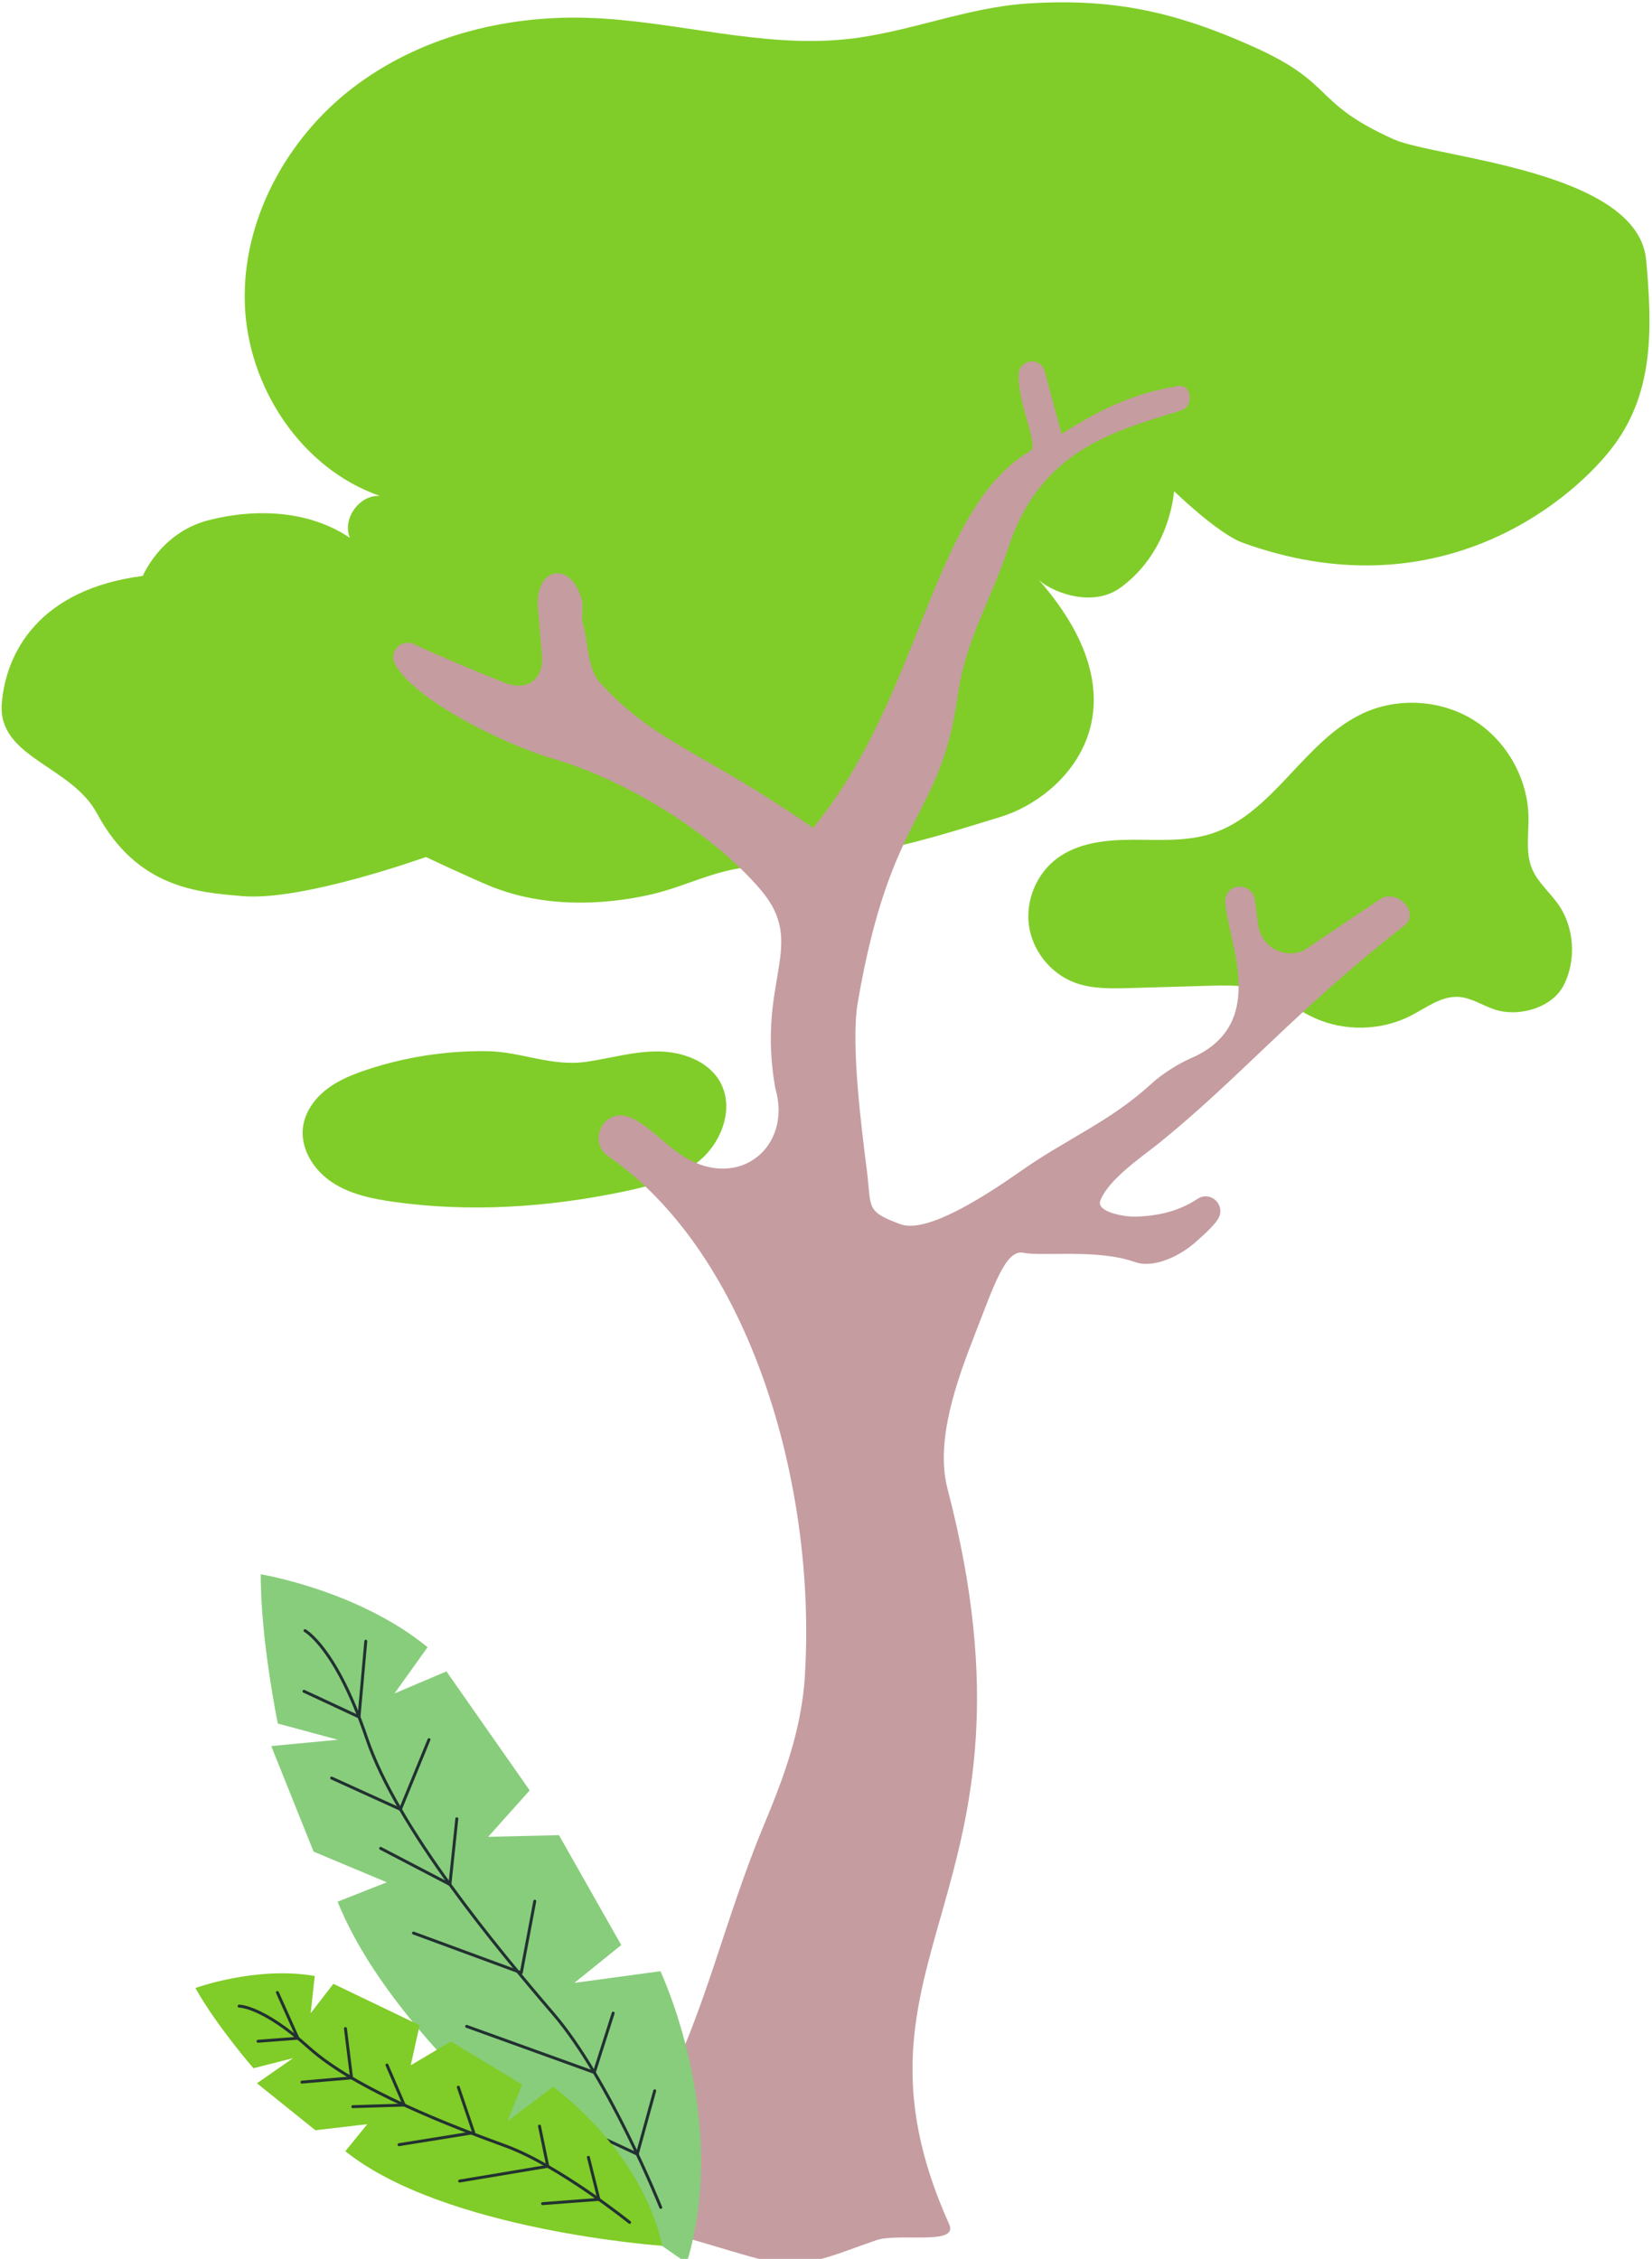 <svg width="444" height="607" viewBox="0 0 444 607" fill="none" xmlns="http://www.w3.org/2000/svg">
<g clip-path="url(#clip0_488_47221)">
<path d="M303.474 265.509C298.551 265.651 293.496 265.774 288.882 264.06C282.431 261.665 277.517 255.558 276.553 248.753C275.59 241.947 278.621 234.709 284.154 230.626C289.846 226.419 297.331 225.677 304.41 225.659C311.49 225.641 318.728 226.189 325.471 224.06C342.272 218.739 350.5 198.889 366.532 191.589C375.935 187.303 387.469 188.081 396.209 193.595C404.95 199.11 410.624 209.185 410.81 219.517C410.889 224.192 409.961 229.079 411.738 233.401C413.267 237.131 416.572 239.809 418.879 243.114C423.138 249.203 423.695 258.094 420.284 264.731C417.093 270.944 408.096 273.357 401.777 271.298C398.481 270.229 395.467 268.099 392.011 267.887C387.363 267.604 383.341 270.803 379.197 272.924C371.295 276.981 361.547 277.237 353.434 273.613C349.758 271.97 346.461 269.61 342.908 267.727C337.128 264.67 331.507 264.705 325.144 264.89C317.924 265.103 310.703 265.306 303.482 265.518L303.474 265.509Z" fill="#80CD29"/>
<path d="M157.684 285.315C164.092 284.378 170.402 282.487 176.871 282.54C183.341 282.593 190.322 285.059 193.513 290.697C197.304 297.396 194.255 306.34 188.502 311.457C182.74 316.566 174.971 318.678 167.424 320.242C147.176 324.44 126.239 325.845 105.77 322.955C99.973 322.142 94.06 320.914 89.191 317.67C84.321 314.427 80.689 308.726 81.431 302.92C81.944 298.881 84.48 295.31 87.679 292.8C90.879 290.291 94.723 288.744 98.585 287.462C108.943 284.024 119.867 282.345 130.782 282.469C140.132 282.575 148.157 286.711 157.684 285.315Z" fill="#80CD29"/>
<path d="M114.502 230.281C114.502 230.281 81.422 242.204 65.16 240.807C53.185 239.782 36.879 238.704 26.044 218.545C19.159 205.721 -0.664 203.582 0.476 189.061C1.545 175.469 10.401 158.376 38.382 154.762C38.382 154.762 43.189 143.122 55.951 139.817C68.713 136.511 83.11 137.139 94.025 144.527C91.913 139.428 96.588 132.906 102.094 133.259C80.945 125.924 66.513 103.944 65.797 81.575C65.081 59.206 76.95 37.377 94.67 23.714C112.408 10.05 135.36 4.111 157.728 4.783C181.246 5.481 204.534 13.055 227.919 10.483C244.242 8.689 259.806 1.99 276.2 0.938C299.17 -0.538 315.997 3.174 336.987 12.613C359.188 22.591 352.4 27.452 374.592 37.439C385.684 42.423 440.275 45.667 442.44 69.936C444.111 88.751 444.562 106.144 432.816 120.93C421.07 135.716 385.728 164.483 334.088 145.88C327.309 143.44 315.555 131.986 315.555 131.986C315.325 134.381 313.743 148.566 301.335 157.784C293.001 163.98 281.335 158.253 279.072 155.681C309.757 190.582 286.284 214.232 268.847 219.543C258.904 222.566 243.898 227.382 233.646 228.797C221.9 230.423 218.577 233.481 207.247 232.862C194.945 232.181 186.699 237.422 176.111 240.083C170.994 241.364 151.171 245.739 132.558 238.43C127.149 236.3 114.502 230.308 114.502 230.308V230.281Z" fill="#80CD29"/>
<path d="M216.332 450.097C219.461 399.014 201.644 337.105 163.42 310.653C157.993 306.897 161.944 298.28 168.325 299.95C169.164 300.171 169.969 300.481 170.693 300.896C175.554 303.627 179.231 308.037 183.994 310.927C198.877 319.959 212.991 307.966 208.369 292.412C203.181 263.079 217.278 253.985 204.304 238.934C191.33 223.883 168.855 209.822 148.528 203.83C134.202 199.605 110.949 187.612 106.141 178.385C104.427 175.098 107.891 171.518 111.241 173.1C117.525 176.061 127.273 180.144 135.572 183.458C141.696 185.906 146.23 182.539 145.647 175.973L144.507 162.442C144.259 152.163 153.884 150.59 156.561 161.92C156.57 161.973 156.447 166.905 156.464 166.958C158.258 172.331 157.569 179.508 161.431 183.653C176.774 200.127 187.927 201.284 218.524 222.46C247.857 186.808 250.261 136.724 276.969 121.142C279.328 119.764 273.292 108.054 273.796 100.329C273.893 98.827 274.998 97.59 276.456 97.236L276.536 97.218C278.392 96.776 280.265 97.881 280.76 99.728L285.321 116.635C296.156 109.644 305.179 105.579 316.651 103.749C320.318 103.166 320.973 109.185 317.429 110.298C300.76 115.548 279.912 120.241 271.109 146.869C266.204 161.717 259.479 171.907 257.349 187.259C252.779 220.153 239.293 217.944 230.499 269.619C228.599 280.799 231.71 304.475 232.983 314.524C234.246 324.573 232.505 325.483 242.006 328.965C248.776 331.449 263.27 322.46 274.273 314.745C287.203 305.686 298.312 301.462 309.554 291.13C312.073 288.815 316.686 285.81 319.832 284.475C340.893 275.575 330.456 254.294 329.298 242.787C329.192 241.718 329.439 240.772 329.925 240.003C331.896 236.866 336.801 238.147 337.278 241.815L338.171 248.602C338.94 254.426 345.135 257.847 350.473 255.372L370.845 241.682C375.449 238.589 381.812 245.315 377.438 248.726C348.299 271.422 332.497 290.37 311.065 307.524C306.664 311.042 297.888 316.981 295.723 322.646C294.583 325.633 301.998 327.021 305.197 326.932C312.029 326.747 317.34 325.156 321.909 322.125C324.835 320.18 328.626 322.867 327.901 326.305C327.442 328.488 323.491 331.811 321.671 333.481C317.508 337.299 310.296 341.002 304.976 339.12C294.936 335.567 280.513 337.697 274.963 336.636C270.225 335.735 267.008 345.784 262.13 358.271C257.251 370.759 251.268 387.065 254.653 400.039C283.314 509.929 222.607 525.272 255.104 597.707C257.711 603.531 241.502 599.917 235.475 601.994C222.386 606.51 216.818 609.762 204.79 607.181C197.233 605.564 171.842 596.576 164.622 597.477C162.775 597.707 174.467 569.665 177.931 562.957C189.739 540.102 194.626 516.019 205.461 490.071C210.959 476.902 215.484 464.344 216.35 450.088L216.332 450.097Z" fill="#C59CA0"/>
</g>
<path d="M184.589 608.095C184.589 608.095 110.064 559.104 90.74 511.026L103.948 505.808L84.283 497.57L72.903 469.204L90.787 467.501L74.668 463.15C74.668 463.15 69.992 440.481 70.085 423.046C70.085 423.046 96.129 427.289 114.926 442.633L106.023 455.067L119.989 449.137L142.364 481.111L131.2 493.591L150.23 493.142L166.968 522.67L154.364 532.843L177.497 529.7C177.497 529.7 196.31 569.462 184.573 608.079L184.589 608.095Z" fill="#88CD7C"/>
<path d="M177.59 593.184C177.59 593.184 163.825 558.794 148.774 541.22C133.724 523.661 106.72 491.268 98.513 466.99C90.307 442.711 81.976 438.189 81.976 438.189" stroke="#223131" stroke-width="0.79" stroke-linecap="round" stroke-linejoin="round"/>
<path d="M150.416 569.137L171.273 578.861L175.964 561.829" stroke="#223131" stroke-width="0.79" stroke-linecap="round" stroke-linejoin="round"/>
<path d="M125.409 544.518L159.722 556.905L164.8 540.957" stroke="#223131" stroke-width="0.79" stroke-linecap="round" stroke-linejoin="round"/>
<path d="M111.133 519.449L140.103 530.118L143.727 510.887" stroke="#223131" stroke-width="0.79" stroke-linecap="round" stroke-linejoin="round"/>
<path d="M102.307 496.688L120.919 506.396L122.777 488.729" stroke="#223131" stroke-width="0.79" stroke-linecap="round" stroke-linejoin="round"/>
<path d="M89.13 477.797L107.618 486.205L115.298 467.47" stroke="#223131" stroke-width="0.79" stroke-linecap="round" stroke-linejoin="round"/>
<path d="M81.698 454.479L96.485 461.369L98.312 441.023" stroke="#223131" stroke-width="0.79" stroke-linecap="round" stroke-linejoin="round"/>
<path d="M178.039 603.496C178.039 603.496 119.432 599.424 92.815 578.072L98.715 570.81L84.764 572.435L69.063 559.816L78.771 553.065L68.118 555.775C68.118 555.775 58.116 544.27 52.526 534.221C52.526 534.221 68.846 528.244 84.593 530.985L83.494 541.003L89.595 533.091L112.774 544.224L110.39 554.985L121.166 548.59L140.32 560.141L136.372 570.051L148.635 560.776C148.635 560.776 172.279 577.53 178.008 603.496H178.039Z" fill="#80CC28"/>
<path d="M169.213 597.194C169.213 597.194 150.199 581.896 135.892 576.663C121.585 571.444 95.618 561.566 83.061 550.278C70.519 538.99 64.263 539.083 64.263 539.083" stroke="#223131" stroke-width="0.79" stroke-linecap="round" stroke-linejoin="round"/>
<path d="M145.832 592.162L160.96 591.016L158.142 579.713" stroke="#223131" stroke-width="0.79" stroke-linecap="round" stroke-linejoin="round"/>
<path d="M123.536 586.092L147.226 582.128L144.996 571.336" stroke="#223131" stroke-width="0.79" stroke-linecap="round" stroke-linejoin="round"/>
<path d="M107.246 576.322L127.329 573.086L123.179 560.869" stroke="#223131" stroke-width="0.79" stroke-linecap="round" stroke-linejoin="round"/>
<path d="M94.828 566.103L108.64 565.669L104.01 554.923" stroke="#223131" stroke-width="0.79" stroke-linecap="round" stroke-linejoin="round"/>
<path d="M81.156 559.506L94.487 558.36L92.846 545.122" stroke="#223131" stroke-width="0.79" stroke-linecap="round" stroke-linejoin="round"/>
<path d="M69.357 548.528L80.072 547.707L74.559 535.429" stroke="#223131" stroke-width="0.79" stroke-linecap="round" stroke-linejoin="round"/>
<defs>
<clipPath id="clip0_488_47221">
<rect width="442.893" height="607.48" fill="white" transform="translate(0.432 0.62)"/>
</clipPath>
</defs>
</svg>
